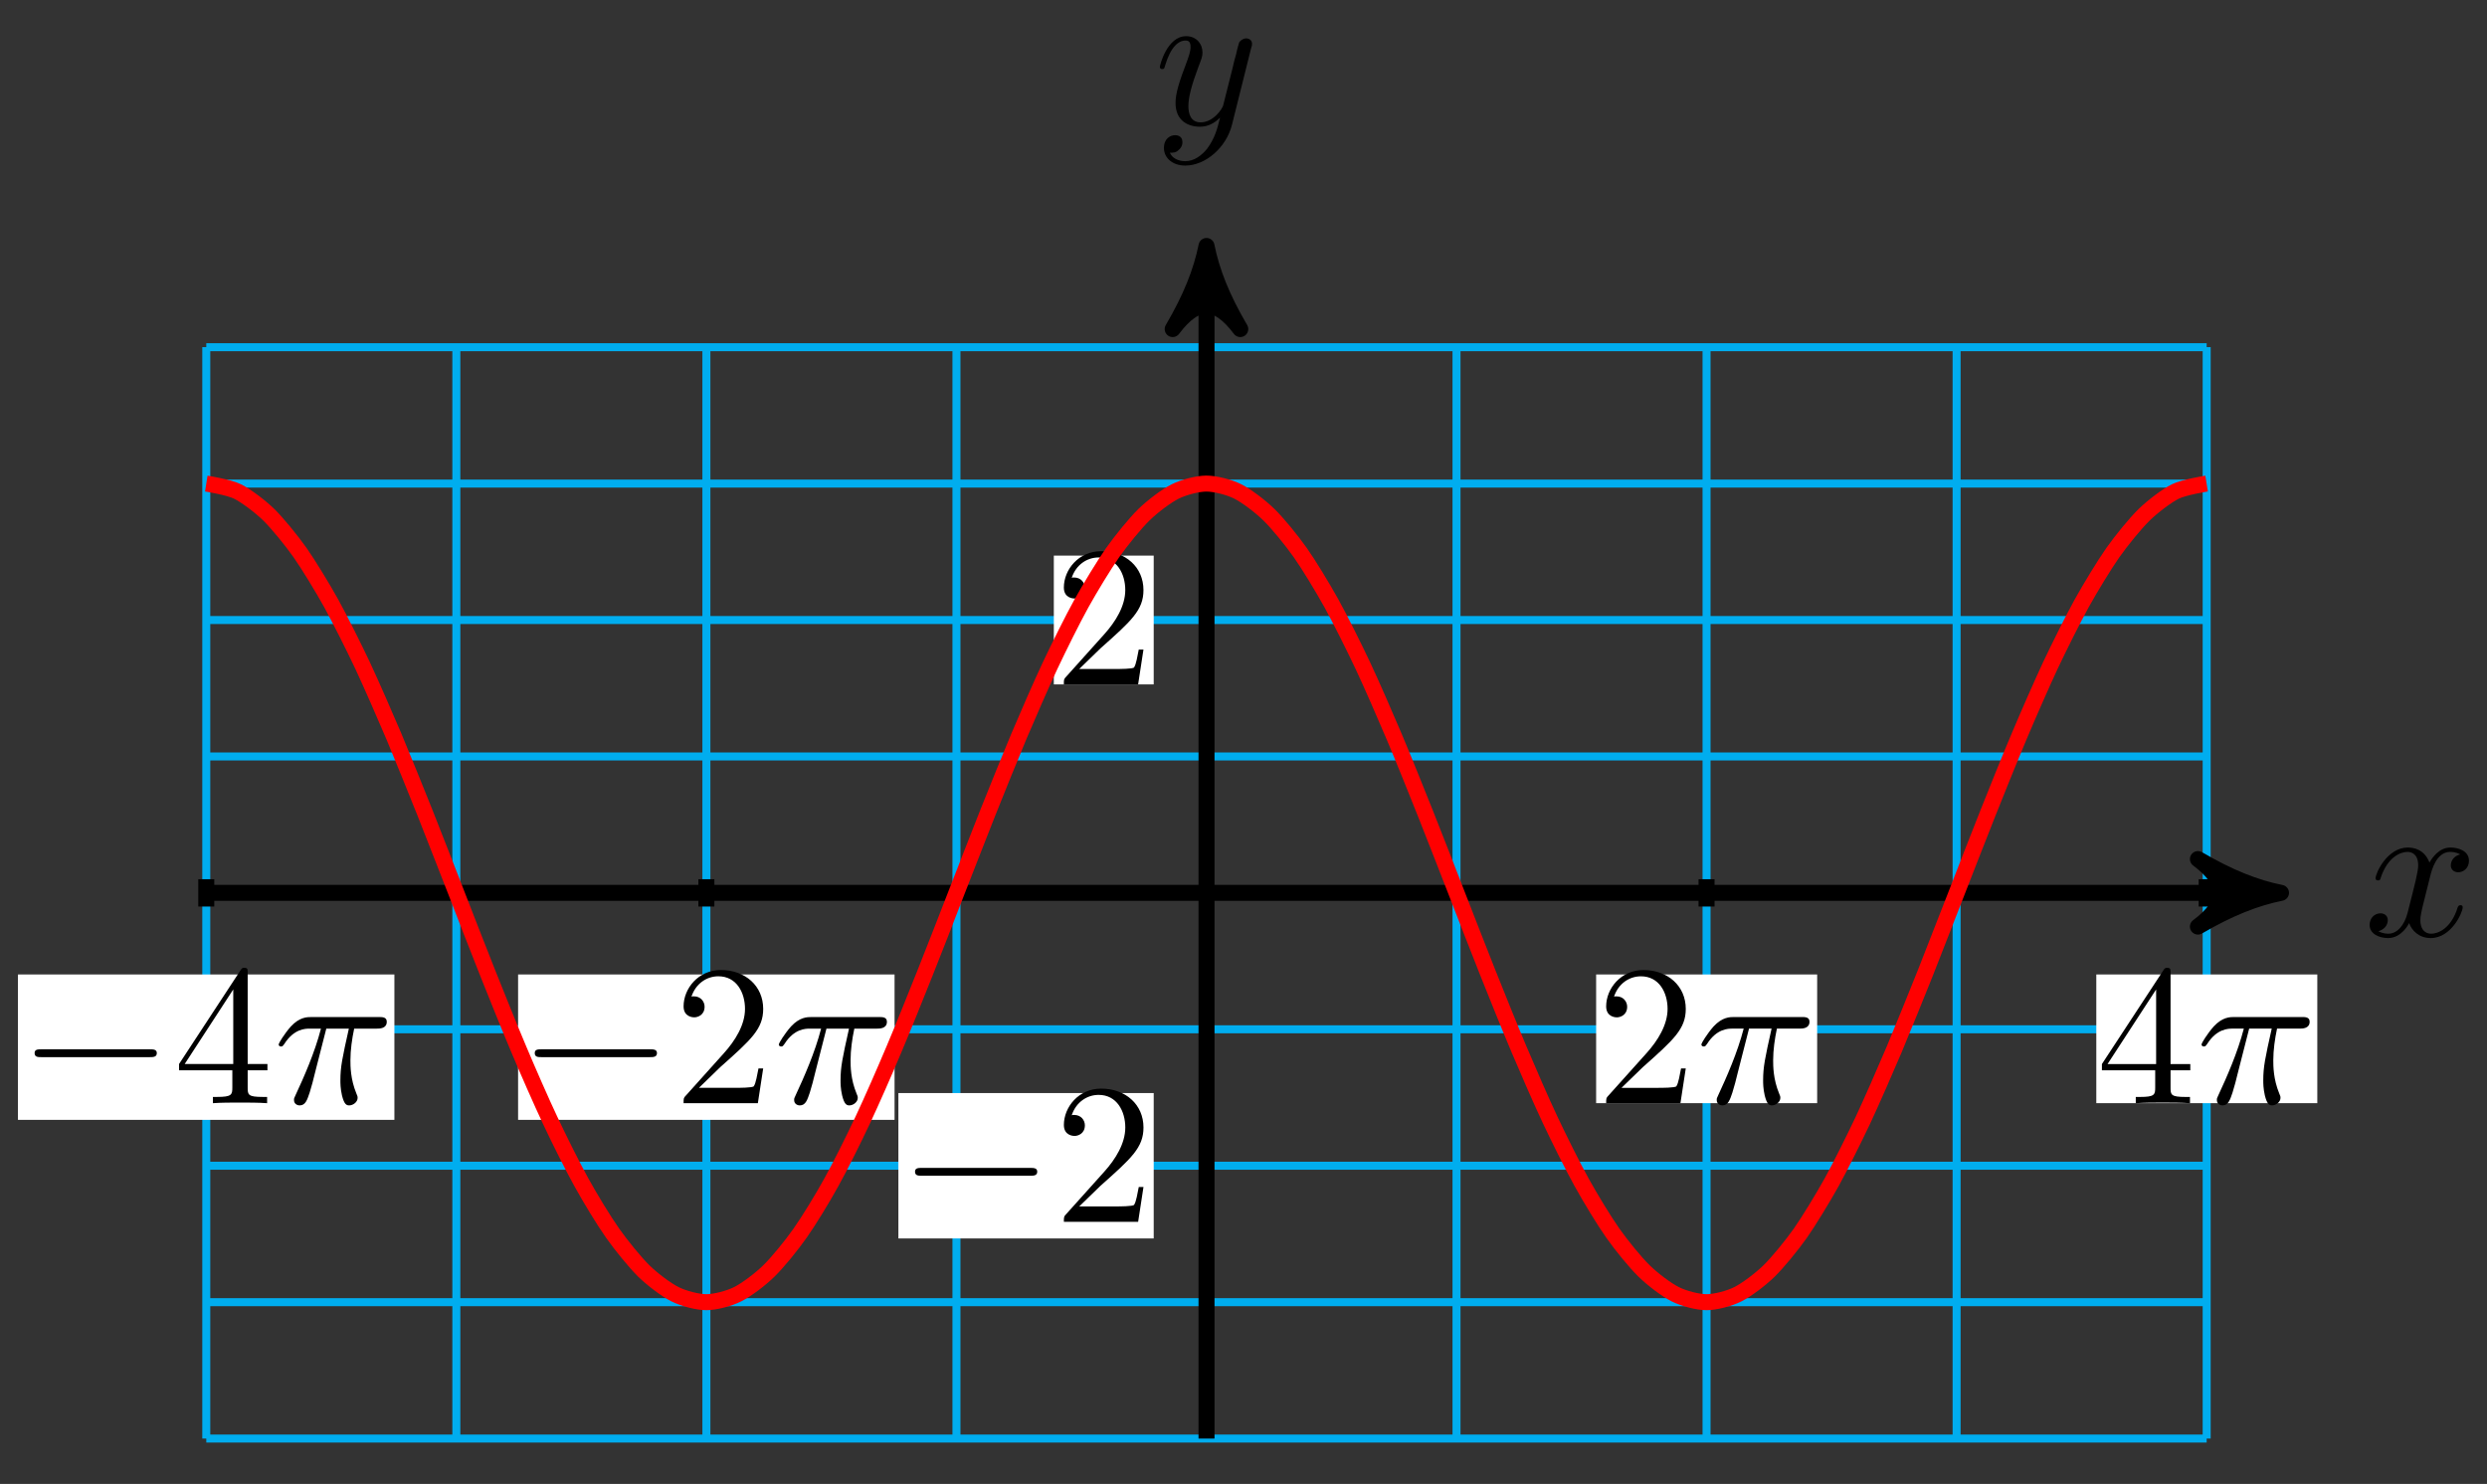 <?xml version="1.0" encoding="UTF-8"?>
<svg xmlns="http://www.w3.org/2000/svg" xmlns:xlink="http://www.w3.org/1999/xlink" width="124pt" height="74pt" viewBox="0 0 124 74" version="1.1">
<rect x="0" y="0" width="124" height="74" fill="#333333" stroke="none"/>
<defs>
<g>
<symbol overflow="visible" id="glyph0-0">
<path style="stroke:none;" d=""/>
</symbol>
<symbol overflow="visible" id="glyph0-1">
<path style="stroke:none;" d="M 3.328 -3.016 C 3.391 -3.266 3.625 -4.188 4.312 -4.188 C 4.359 -4.188 4.609 -4.188 4.812 -4.062 C 4.531 -4 4.344 -3.766 4.344 -3.516 C 4.344 -3.359 4.453 -3.172 4.719 -3.172 C 4.938 -3.172 5.25 -3.344 5.25 -3.75 C 5.25 -4.266 4.672 -4.406 4.328 -4.406 C 3.75 -4.406 3.406 -3.875 3.281 -3.656 C 3.031 -4.312 2.5 -4.406 2.203 -4.406 C 1.172 -4.406 0.594 -3.125 0.594 -2.875 C 0.594 -2.766 0.703 -2.766 0.719 -2.766 C 0.797 -2.766 0.828 -2.797 0.844 -2.875 C 1.188 -3.938 1.844 -4.188 2.188 -4.188 C 2.375 -4.188 2.719 -4.094 2.719 -3.516 C 2.719 -3.203 2.547 -2.547 2.188 -1.141 C 2.031 -0.531 1.672 -0.109 1.234 -0.109 C 1.172 -0.109 0.953 -0.109 0.734 -0.234 C 0.984 -0.297 1.203 -0.5 1.203 -0.781 C 1.203 -1.047 0.984 -1.125 0.844 -1.125 C 0.531 -1.125 0.297 -0.875 0.297 -0.547 C 0.297 -0.094 0.781 0.109 1.219 0.109 C 1.891 0.109 2.25 -0.594 2.266 -0.641 C 2.391 -0.281 2.75 0.109 3.344 0.109 C 4.375 0.109 4.938 -1.172 4.938 -1.422 C 4.938 -1.531 4.859 -1.531 4.828 -1.531 C 4.734 -1.531 4.719 -1.484 4.688 -1.422 C 4.359 -0.344 3.688 -0.109 3.375 -0.109 C 2.984 -0.109 2.828 -0.422 2.828 -0.766 C 2.828 -0.984 2.875 -1.203 2.984 -1.641 Z M 3.328 -3.016 "/>
</symbol>
<symbol overflow="visible" id="glyph0-2">
<path style="stroke:none;" d="M 4.844 -3.797 C 4.891 -3.938 4.891 -3.953 4.891 -4.031 C 4.891 -4.203 4.75 -4.297 4.594 -4.297 C 4.5 -4.297 4.344 -4.234 4.25 -4.094 C 4.234 -4.031 4.141 -3.734 4.109 -3.547 C 4.031 -3.297 3.969 -3.016 3.906 -2.75 L 3.453 -0.953 C 3.422 -0.812 2.984 -0.109 2.328 -0.109 C 1.828 -0.109 1.719 -0.547 1.719 -0.922 C 1.719 -1.375 1.891 -2 2.219 -2.875 C 2.375 -3.281 2.422 -3.391 2.422 -3.594 C 2.422 -4.031 2.109 -4.406 1.609 -4.406 C 0.656 -4.406 0.297 -2.953 0.297 -2.875 C 0.297 -2.766 0.391 -2.766 0.406 -2.766 C 0.516 -2.766 0.516 -2.797 0.562 -2.953 C 0.844 -3.891 1.234 -4.188 1.578 -4.188 C 1.656 -4.188 1.828 -4.188 1.828 -3.875 C 1.828 -3.625 1.719 -3.359 1.656 -3.172 C 1.25 -2.109 1.078 -1.547 1.078 -1.078 C 1.078 -0.188 1.703 0.109 2.297 0.109 C 2.688 0.109 3.016 -0.062 3.297 -0.344 C 3.172 0.172 3.047 0.672 2.656 1.203 C 2.391 1.531 2.016 1.828 1.562 1.828 C 1.422 1.828 0.969 1.797 0.797 1.406 C 0.953 1.406 1.094 1.406 1.219 1.281 C 1.328 1.203 1.422 1.062 1.422 0.875 C 1.422 0.562 1.156 0.531 1.062 0.531 C 0.828 0.531 0.5 0.688 0.5 1.172 C 0.5 1.672 0.938 2.047 1.562 2.047 C 2.578 2.047 3.609 1.141 3.891 0.016 Z M 4.844 -3.797 "/>
</symbol>
<symbol overflow="visible" id="glyph0-3">
<path style="stroke:none;" d="M 2.641 -3.719 L 3.766 -3.719 C 3.438 -2.25 3.344 -1.812 3.344 -1.141 C 3.344 -1 3.344 -0.734 3.422 -0.391 C 3.531 0.047 3.641 0.109 3.781 0.109 C 3.984 0.109 4.203 -0.062 4.203 -0.266 C 4.203 -0.328 4.203 -0.344 4.141 -0.484 C 3.844 -1.203 3.844 -1.859 3.844 -2.141 C 3.844 -2.656 3.922 -3.203 4.031 -3.719 L 5.156 -3.719 C 5.297 -3.719 5.656 -3.719 5.656 -4.062 C 5.656 -4.297 5.438 -4.297 5.25 -4.297 L 1.906 -4.297 C 1.688 -4.297 1.312 -4.297 0.875 -3.828 C 0.531 -3.438 0.266 -2.984 0.266 -2.938 C 0.266 -2.922 0.266 -2.828 0.391 -2.828 C 0.469 -2.828 0.484 -2.875 0.547 -2.953 C 1.031 -3.719 1.609 -3.719 1.812 -3.719 L 2.375 -3.719 C 2.062 -2.516 1.531 -1.312 1.109 -0.406 C 1.031 -0.25 1.031 -0.234 1.031 -0.156 C 1.031 0.031 1.188 0.109 1.312 0.109 C 1.609 0.109 1.688 -0.172 1.812 -0.531 C 1.953 -1 1.953 -1.016 2.078 -1.516 Z M 2.641 -3.719 "/>
</symbol>
<symbol overflow="visible" id="glyph1-0">
<path style="stroke:none;" d=""/>
</symbol>
<symbol overflow="visible" id="glyph1-1">
<path style="stroke:none;" d="M 6.562 -2.297 C 6.734 -2.297 6.922 -2.297 6.922 -2.5 C 6.922 -2.688 6.734 -2.688 6.562 -2.688 L 1.172 -2.688 C 1 -2.688 0.828 -2.688 0.828 -2.5 C 0.828 -2.297 1 -2.297 1.172 -2.297 Z M 6.562 -2.297 "/>
</symbol>
<symbol overflow="visible" id="glyph2-0">
<path style="stroke:none;" d=""/>
</symbol>
<symbol overflow="visible" id="glyph2-1">
<path style="stroke:none;" d="M 1.266 -0.766 L 2.328 -1.797 C 3.875 -3.172 4.469 -3.703 4.469 -4.703 C 4.469 -5.844 3.578 -6.641 2.359 -6.641 C 1.234 -6.641 0.5 -5.719 0.5 -4.828 C 0.5 -4.281 1 -4.281 1.031 -4.281 C 1.203 -4.281 1.547 -4.391 1.547 -4.812 C 1.547 -5.062 1.359 -5.328 1.016 -5.328 C 0.938 -5.328 0.922 -5.328 0.891 -5.312 C 1.109 -5.969 1.656 -6.328 2.234 -6.328 C 3.141 -6.328 3.562 -5.516 3.562 -4.703 C 3.562 -3.906 3.078 -3.125 2.516 -2.5 L 0.609 -0.375 C 0.5 -0.266 0.5 -0.234 0.5 0 L 4.203 0 L 4.469 -1.734 L 4.234 -1.734 C 4.172 -1.438 4.109 -1 4 -0.844 C 3.938 -0.766 3.281 -0.766 3.062 -0.766 Z M 1.266 -0.766 "/>
</symbol>
<symbol overflow="visible" id="glyph2-2">
<path style="stroke:none;" d="M 2.938 -1.641 L 2.938 -0.781 C 2.938 -0.422 2.906 -0.312 2.172 -0.312 L 1.969 -0.312 L 1.969 0 C 2.375 -0.031 2.891 -0.031 3.312 -0.031 C 3.734 -0.031 4.25 -0.031 4.672 0 L 4.672 -0.312 L 4.453 -0.312 C 3.719 -0.312 3.703 -0.422 3.703 -0.781 L 3.703 -1.641 L 4.688 -1.641 L 4.688 -1.953 L 3.703 -1.953 L 3.703 -6.484 C 3.703 -6.688 3.703 -6.75 3.531 -6.75 C 3.453 -6.75 3.422 -6.75 3.344 -6.625 L 0.281 -1.953 L 0.281 -1.641 Z M 2.984 -1.953 L 0.562 -1.953 L 2.984 -5.672 Z M 2.984 -1.953 "/>
</symbol>
</g>
</defs>
<g id="surface1">
<path style="fill:none;stroke-width:0.399;stroke-linecap:butt;stroke-linejoin:miter;stroke:rgb(0%,67.839%,93.729%);stroke-opacity:1;stroke-miterlimit:10;" d="M -49.869 -27.212 L 49.869 -27.212 M -49.869 -20.411 L 49.869 -20.411 M -49.869 -13.607 L 49.869 -13.607 M -49.869 -6.803 L 49.869 -6.803 M -49.869 0.001 L 49.869 0.001 M -49.869 6.802 L 49.869 6.802 M -49.869 13.606 L 49.869 13.606 M -49.869 20.41 L 49.869 20.41 M -49.869 27.211 L 49.869 27.211 M -49.869 -27.212 L -49.869 27.215 M -37.401 -27.212 L -37.401 27.215 M -24.934 -27.212 L -24.934 27.215 M -12.466 -27.212 L -12.466 27.215 M 0.002 -27.212 L 0.002 27.215 M 12.466 -27.212 L 12.466 27.215 M 24.933 -27.212 L 24.933 27.215 M 37.401 -27.212 L 37.401 27.215 M 49.869 -27.212 L 49.869 27.215 " transform="matrix(1,0,0,-1,60.154,44.525)"/>
<path style="fill:none;stroke-width:0.797;stroke-linecap:butt;stroke-linejoin:miter;stroke:rgb(0%,0%,0%);stroke-opacity:1;stroke-miterlimit:10;" d="M -49.869 0.001 L 52.537 0.001 " transform="matrix(1,0,0,-1,60.154,44.525)"/>
<path style="fill-rule:nonzero;fill:rgb(0%,0%,0%);fill-opacity:1;stroke-width:0.797;stroke-linecap:butt;stroke-linejoin:round;stroke:rgb(0%,0%,0%);stroke-opacity:1;stroke-miterlimit:10;" d="M 1.034 0.001 C -0.259 0.259 -1.555 0.779 -3.11 1.685 C -1.555 0.517 -1.555 -0.518 -3.11 -1.682 C -1.555 -0.776 -0.259 -0.26 1.034 0.001 Z M 1.034 0.001 " transform="matrix(1,0,0,-1,112.696,44.525)"/>
<g style="fill:rgb(0%,0%,0%);fill-opacity:1;">
  <use xlink:href="#glyph0-1" x="117.85" y="46.67"/>
</g>
<path style="fill:none;stroke-width:0.797;stroke-linecap:butt;stroke-linejoin:miter;stroke:rgb(0%,0%,0%);stroke-opacity:1;stroke-miterlimit:10;" d="M 0.002 -27.212 L 0.002 31.222 " transform="matrix(1,0,0,-1,60.154,44.525)"/>
<path style="fill-rule:nonzero;fill:rgb(0%,0%,0%);fill-opacity:1;stroke-width:0.797;stroke-linecap:butt;stroke-linejoin:round;stroke:rgb(0%,0%,0%);stroke-opacity:1;stroke-miterlimit:10;" d="M 1.036 -0.002 C -0.257 0.26 -1.554 0.775 -3.109 1.685 C -1.554 0.518 -1.554 -0.517 -3.109 -1.685 C -1.554 -0.775 -0.257 -0.26 1.036 -0.002 Z M 1.036 -0.002 " transform="matrix(0,-1,-1,0,60.154,13.301)"/>
<g style="fill:rgb(0%,0%,0%);fill-opacity:1;">
  <use xlink:href="#glyph0-2" x="57.533" y="6.21"/>
</g>
<path style="fill:none;stroke-width:0.797;stroke-linecap:butt;stroke-linejoin:miter;stroke:rgb(0%,0%,0%);stroke-opacity:1;stroke-miterlimit:10;" d="M 0.236 -13.607 L -0.236 -13.607 " transform="matrix(1,0,0,-1,60.154,44.525)"/>
<path style=" stroke:none;fill-rule:nonzero;fill:rgb(100%,100%,100%);fill-opacity:1;" d="M 44.793 61.758 L 57.523 61.758 L 57.523 54.508 L 44.793 54.508 Z M 44.793 61.758 "/>
<g style="fill:rgb(0%,0%,0%);fill-opacity:1;">
  <use xlink:href="#glyph1-1" x="44.794" y="60.928"/>
</g>
<g style="fill:rgb(0%,0%,0%);fill-opacity:1;">
  <use xlink:href="#glyph2-1" x="52.544" y="60.927"/>
</g>
<path style="fill:none;stroke-width:0.797;stroke-linecap:butt;stroke-linejoin:miter;stroke:rgb(0%,0%,0%);stroke-opacity:1;stroke-miterlimit:10;" d="M 0.236 13.606 L -0.236 13.606 " transform="matrix(1,0,0,-1,60.154,44.525)"/>
<path style=" stroke:none;fill-rule:nonzero;fill:rgb(100%,100%,100%);fill-opacity:1;" d="M 52.543 34.129 L 57.523 34.129 L 57.523 27.707 L 52.543 27.707 Z M 52.543 34.129 "/>
<g style="fill:rgb(0%,0%,0%);fill-opacity:1;">
  <use xlink:href="#glyph2-1" x="52.543" y="34.127"/>
</g>
<path style="fill:none;stroke-width:0.797;stroke-linecap:butt;stroke-linejoin:miter;stroke:rgb(0%,0%,0%);stroke-opacity:1;stroke-miterlimit:10;" d="M -49.869 0.681 L -49.869 -0.682 " transform="matrix(1,0,0,-1,60.154,44.525)"/>
<path style=" stroke:none;fill-rule:nonzero;fill:rgb(100%,100%,100%);fill-opacity:1;" d="M 0.895 55.844 L 19.664 55.844 L 19.664 48.594 L 0.895 48.594 Z M 0.895 55.844 "/>
<g style="fill:rgb(0%,0%,0%);fill-opacity:1;">
  <use xlink:href="#glyph1-1" x="0.897" y="55.014"/>
</g>
<g style="fill:rgb(0%,0%,0%);fill-opacity:1;">
  <use xlink:href="#glyph2-2" x="8.646" y="55.013"/>
</g>
<g style="fill:rgb(0%,0%,0%);fill-opacity:1;">
  <use xlink:href="#glyph0-3" x="13.628" y="55.014"/>
</g>
<path style="fill:none;stroke-width:0.797;stroke-linecap:butt;stroke-linejoin:miter;stroke:rgb(0%,0%,0%);stroke-opacity:1;stroke-miterlimit:10;" d="M -24.934 0.681 L -24.934 -0.682 " transform="matrix(1,0,0,-1,60.154,44.525)"/>
<path style=" stroke:none;fill-rule:nonzero;fill:rgb(100%,100%,100%);fill-opacity:1;" d="M 25.832 55.844 L 44.602 55.844 L 44.602 48.594 L 25.832 48.594 Z M 25.832 55.844 "/>
<g style="fill:rgb(0%,0%,0%);fill-opacity:1;">
  <use xlink:href="#glyph1-1" x="25.834" y="55.014"/>
</g>
<g style="fill:rgb(0%,0%,0%);fill-opacity:1;">
  <use xlink:href="#glyph2-1" x="33.583" y="55.013"/>
</g>
<g style="fill:rgb(0%,0%,0%);fill-opacity:1;">
  <use xlink:href="#glyph0-3" x="38.565" y="55.014"/>
</g>
<path style="fill:none;stroke-width:0.797;stroke-linecap:butt;stroke-linejoin:miter;stroke:rgb(0%,0%,0%);stroke-opacity:1;stroke-miterlimit:10;" d="M 24.933 0.681 L 24.933 -0.682 " transform="matrix(1,0,0,-1,60.154,44.525)"/>
<path style=" stroke:none;fill-rule:nonzero;fill:rgb(100%,100%,100%);fill-opacity:1;" d="M 79.582 55.012 L 90.602 55.012 L 90.602 48.594 L 79.582 48.594 Z M 79.582 55.012 "/>
<g style="fill:rgb(0%,0%,0%);fill-opacity:1;">
  <use xlink:href="#glyph2-1" x="79.582" y="55.014"/>
</g>
<g style="fill:rgb(0%,0%,0%);fill-opacity:1;">
  <use xlink:href="#glyph0-3" x="84.564" y="55.013"/>
</g>
<path style="fill:none;stroke-width:0.797;stroke-linecap:butt;stroke-linejoin:miter;stroke:rgb(0%,0%,0%);stroke-opacity:1;stroke-miterlimit:10;" d="M 49.869 0.681 L 49.869 -0.682 " transform="matrix(1,0,0,-1,60.154,44.525)"/>
<path style=" stroke:none;fill-rule:nonzero;fill:rgb(100%,100%,100%);fill-opacity:1;" d="M 104.52 55.012 L 115.539 55.012 L 115.539 48.594 L 104.52 48.594 Z M 104.52 55.012 "/>
<g style="fill:rgb(0%,0%,0%);fill-opacity:1;">
  <use xlink:href="#glyph2-2" x="104.519" y="55.014"/>
</g>
<g style="fill:rgb(0%,0%,0%);fill-opacity:1;">
  <use xlink:href="#glyph0-3" x="109.501" y="55.013"/>
</g>
<path style="fill:none;stroke-width:0.797;stroke-linecap:butt;stroke-linejoin:miter;stroke:rgb(100%,0%,0%);stroke-opacity:1;stroke-miterlimit:10;" d="M -49.869 20.41 C -49.869 20.41 -48.744 20.231 -48.311 20.016 C -47.881 19.801 -47.186 19.278 -46.752 18.856 C -46.323 18.434 -45.627 17.582 -45.194 16.969 C -44.764 16.356 -44.069 15.211 -43.635 14.43 C -43.206 13.649 -42.51 12.259 -42.077 11.341 C -41.647 10.419 -40.952 8.833 -40.518 7.81 C -40.089 6.79 -39.393 5.064 -38.96 3.982 C -38.53 2.9 -37.835 1.107 -37.401 0.001 C -36.972 -1.104 -36.276 -2.897 -35.843 -3.983 C -35.413 -5.065 -34.718 -6.787 -34.284 -7.811 C -33.855 -8.83 -33.16 -10.42 -32.726 -11.338 C -32.296 -12.256 -31.601 -13.65 -31.168 -14.431 C -30.738 -15.212 -30.043 -16.357 -29.609 -16.97 C -29.179 -17.583 -28.484 -18.431 -28.054 -18.857 C -27.621 -19.279 -26.926 -19.802 -26.496 -20.017 C -26.062 -20.232 -25.367 -20.411 -24.938 -20.411 C -24.504 -20.411 -23.809 -20.232 -23.379 -20.017 C -22.946 -19.802 -22.25 -19.279 -21.821 -18.857 C -21.387 -18.435 -20.692 -17.583 -20.262 -16.97 C -19.829 -16.357 -19.133 -15.216 -18.704 -14.435 C -18.27 -13.654 -17.575 -12.26 -17.145 -11.342 C -16.712 -10.424 -16.016 -8.834 -15.587 -7.814 C -15.153 -6.791 -14.458 -5.069 -14.028 -3.983 C -13.595 -2.901 -12.899 -1.108 -12.47 -0.002 C -12.036 1.103 -11.341 2.896 -10.911 3.978 C -10.478 5.064 -9.782 6.786 -9.353 7.806 C -8.919 8.829 -8.228 10.419 -7.794 11.337 C -7.361 12.255 -6.669 13.649 -6.236 14.43 C -5.802 15.211 -5.111 16.352 -4.677 16.969 C -4.244 17.582 -3.553 18.43 -3.119 18.856 C -2.685 19.278 -1.994 19.801 -1.56 20.016 C -1.127 20.231 -0.436 20.41 -0.002 20.41 C 0.432 20.41 1.123 20.235 1.556 20.02 C 1.99 19.801 2.681 19.282 3.115 18.856 C 3.548 18.434 4.24 17.586 4.673 16.973 C 5.107 16.36 5.798 15.215 6.232 14.434 C 6.665 13.653 7.357 12.262 7.79 11.345 C 8.224 10.423 8.915 8.837 9.349 7.813 C 9.782 6.794 10.474 5.071 10.907 3.986 C 11.341 2.904 12.032 1.111 12.466 0.005 C 12.899 -1.1 13.591 -2.893 14.024 -3.975 C 14.458 -5.061 15.149 -6.783 15.583 -7.803 C 16.016 -8.826 16.708 -10.416 17.141 -11.334 C 17.575 -12.252 18.266 -13.646 18.7 -14.427 C 19.133 -15.209 19.825 -16.353 20.258 -16.966 C 20.692 -17.58 21.383 -18.431 21.817 -18.853 C 22.246 -19.275 22.941 -19.798 23.375 -20.017 C 23.805 -20.232 24.5 -20.411 24.933 -20.411 C 25.363 -20.411 26.058 -20.236 26.492 -20.017 C 26.922 -19.802 27.617 -19.279 28.05 -18.857 C 28.48 -18.435 29.175 -17.587 29.609 -16.974 C 30.039 -16.361 30.734 -15.216 31.167 -14.439 C 31.597 -13.658 32.292 -12.263 32.726 -11.346 C 33.155 -10.428 33.851 -8.838 34.284 -7.818 C 34.714 -6.795 35.409 -5.072 35.843 -3.99 C 36.272 -2.905 36.968 -1.112 37.401 -0.006 C 37.831 1.095 38.526 2.888 38.96 3.974 C 39.389 5.056 40.085 6.782 40.518 7.802 C 40.948 8.825 41.643 10.411 42.073 11.333 C 42.506 12.251 43.202 13.645 43.631 14.426 C 44.065 15.208 44.76 16.352 45.19 16.965 C 45.623 17.579 46.318 18.43 46.748 18.852 C 47.182 19.274 47.877 19.801 48.307 20.016 C 48.74 20.231 49.865 20.41 49.865 20.41 " transform="matrix(1,0,0,-1,60.154,44.525)"/>
</g>
</svg>
